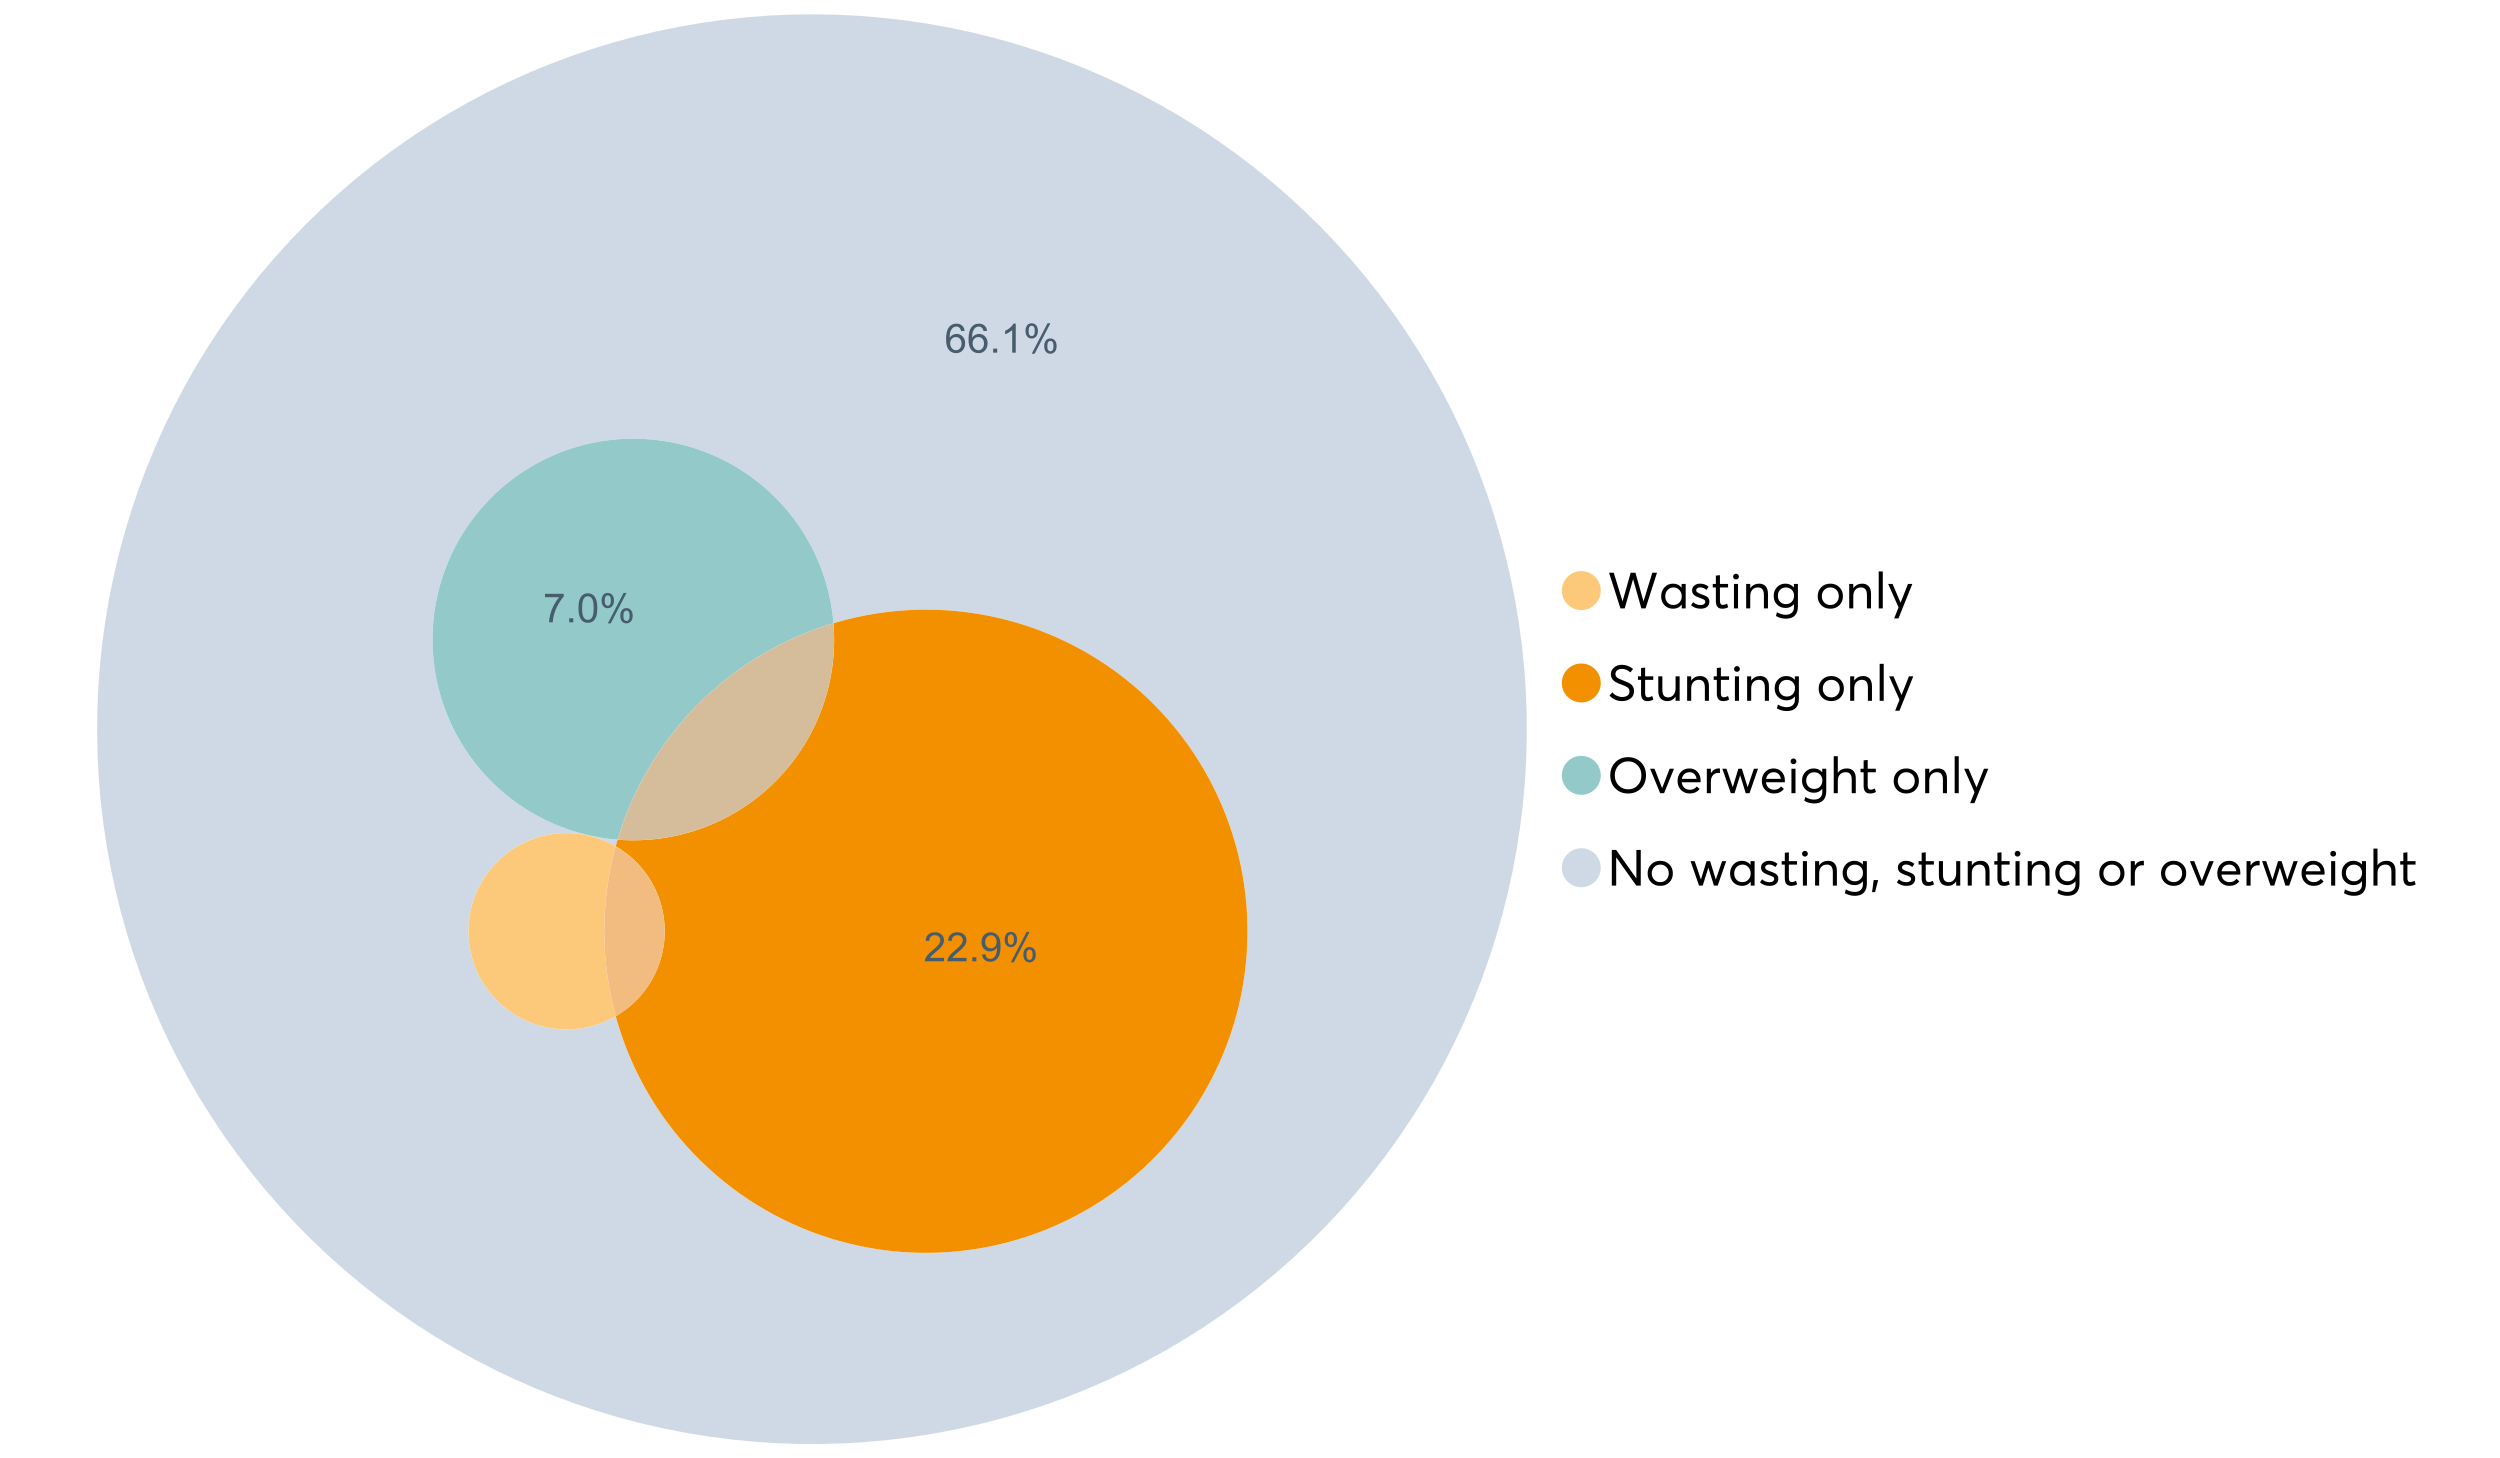 <?xml version="1.0" encoding="UTF-8"?>
<svg xmlns="http://www.w3.org/2000/svg" xmlns:xlink="http://www.w3.org/1999/xlink" width="1234.286pt" height="720pt" viewBox="0 0 1234.286 720" version="1.1">
<defs>
<g>
<symbol overflow="visible" id="glyph0-0">
<path style="stroke:none;" d="M 22.227 -17.613 L 24.531 -17.613 L 18.902 0 L 16.816 0 L 12.75 -14.438 L 12.727 -14.438 L 8.582 0 L 6.5 0 L 0.867 -17.613 L 3.176 -17.613 L 7.516 -3.547 L 7.566 -3.547 L 11.535 -17.613 L 13.891 -17.613 L 17.859 -3.496 L 17.887 -3.496 Z M 22.227 -17.613 "/>
</symbol>
<symbol overflow="visible" id="glyph0-1">
<path style="stroke:none;" d="M 11.285 -12.082 L 13.297 -12.082 L 13.297 0 L 11.359 0 L 11.359 -1.91 L 11.336 -1.91 C 10.309 -0.539 8.902 0.145 7.121 0.148 C 5.41 0.145 3.996 -0.414 2.875 -1.539 C 1.75 -2.66 1.188 -4.133 1.191 -5.953 C 1.188 -7.738 1.746 -9.23 2.863 -10.43 C 3.977 -11.629 5.387 -12.227 7.094 -12.23 C 8.812 -12.227 10.203 -11.574 11.262 -10.27 L 11.285 -10.27 Z M 7.293 -1.688 C 8.414 -1.688 9.371 -2.086 10.168 -2.891 C 10.957 -3.688 11.355 -4.711 11.359 -5.953 C 11.355 -7.191 10.973 -8.234 10.207 -9.09 C 9.438 -9.938 8.473 -10.363 7.316 -10.367 C 6.156 -10.363 5.184 -9.957 4.402 -9.141 C 3.613 -8.32 3.223 -7.258 3.227 -5.953 C 3.223 -4.711 3.598 -3.688 4.352 -2.891 C 5.102 -2.086 6.082 -1.688 7.293 -1.688 Z M 7.293 -1.688 "/>
</symbol>
<symbol overflow="visible" id="glyph0-2">
<path style="stroke:none;" d="M 5.605 0.148 C 3.734 0.145 2.156 -0.43 0.867 -1.586 L 1.91 -3.102 C 2.949 -2.137 4.18 -1.656 5.605 -1.66 C 6.297 -1.656 6.852 -1.816 7.266 -2.133 C 7.68 -2.445 7.887 -2.824 7.887 -3.273 C 7.887 -3.734 7.684 -4.086 7.277 -4.328 C 6.871 -4.566 6.164 -4.859 5.16 -5.211 C 5.09 -5.223 5.039 -5.238 5.012 -5.258 C 3.832 -5.668 2.938 -6.141 2.32 -6.672 C 1.699 -7.199 1.387 -7.969 1.391 -8.98 C 1.387 -9.902 1.762 -10.676 2.516 -11.297 C 3.266 -11.918 4.223 -12.227 5.383 -12.23 C 6.918 -12.227 8.297 -11.73 9.523 -10.742 L 8.484 -9.152 C 7.523 -9.98 6.457 -10.395 5.285 -10.395 C 4.801 -10.395 4.367 -10.262 3.992 -9.996 C 3.609 -9.73 3.422 -9.391 3.422 -8.98 C 3.422 -8.547 3.605 -8.199 3.98 -7.938 C 4.348 -7.668 4.926 -7.387 5.707 -7.094 C 5.836 -7.043 6.078 -6.953 6.434 -6.82 C 6.789 -6.688 7.023 -6.594 7.141 -6.547 C 7.254 -6.492 7.453 -6.406 7.738 -6.285 C 8.016 -6.16 8.207 -6.07 8.309 -6.016 C 8.406 -5.957 8.559 -5.863 8.766 -5.73 C 8.973 -5.598 9.113 -5.48 9.188 -5.383 C 9.262 -5.281 9.359 -5.148 9.488 -4.984 C 9.609 -4.816 9.699 -4.656 9.75 -4.5 C 9.797 -4.344 9.836 -4.16 9.871 -3.953 C 9.902 -3.746 9.918 -3.527 9.922 -3.301 C 9.918 -2.305 9.547 -1.484 8.805 -0.832 C 8.059 -0.18 6.992 0.145 5.605 0.148 Z M 5.605 0.148 "/>
</symbol>
<symbol overflow="visible" id="glyph0-3">
<path style="stroke:none;" d="M 5.332 0.148 C 3.23 0.145 2.18 -1.102 2.184 -3.598 L 2.184 -10.344 L 0.645 -10.344 L 0.645 -12.082 L 2.184 -12.082 L 2.184 -16.199 L 4.191 -16.422 L 4.191 -12.082 L 8.211 -12.082 L 8.211 -10.344 L 4.191 -10.344 L 4.191 -3.895 C 4.188 -3.148 4.301 -2.602 4.527 -2.258 C 4.75 -1.906 5.133 -1.734 5.68 -1.738 C 6.305 -1.734 6.984 -1.941 7.715 -2.355 L 8.262 -0.594 C 7.367 -0.098 6.391 0.145 5.332 0.148 Z M 5.332 0.148 "/>
</symbol>
<symbol overflow="visible" id="glyph0-4">
<path style="stroke:none;" d="M 3.102 -14.312 C 2.684 -14.309 2.34 -14.445 2.07 -14.723 C 1.793 -14.992 1.656 -15.328 1.66 -15.727 C 1.656 -16.121 1.793 -16.453 2.07 -16.73 C 2.34 -17 2.684 -17.137 3.102 -17.141 C 3.492 -17.137 3.832 -16.996 4.117 -16.719 C 4.395 -16.434 4.535 -16.105 4.539 -15.727 C 4.535 -15.328 4.395 -14.992 4.117 -14.723 C 3.832 -14.445 3.492 -14.309 3.102 -14.312 Z M 2.082 0 L 2.082 -12.082 L 4.094 -12.082 L 4.094 0 Z M 2.082 0 "/>
</symbol>
<symbol overflow="visible" id="glyph0-5">
<path style="stroke:none;" d="M 8.336 -12.23 C 9.672 -12.227 10.73 -11.801 11.508 -10.953 C 12.285 -10.098 12.672 -8.836 12.676 -7.168 L 12.676 0 L 10.668 0 L 10.668 -6.598 C 10.664 -9.109 9.68 -10.363 7.715 -10.367 C 6.555 -10.363 5.633 -9.98 4.945 -9.215 C 4.258 -8.445 3.914 -7.383 3.918 -6.027 L 3.918 0 L 1.91 0 L 1.91 -12.082 L 3.918 -12.082 L 3.918 -9.973 L 3.945 -9.973 C 5 -11.477 6.465 -12.227 8.336 -12.23 Z M 8.336 -12.23 "/>
</symbol>
<symbol overflow="visible" id="glyph0-6">
<path style="stroke:none;" d="M 11.09 -12.082 L 13.074 -12.082 L 13.074 -0.918 C 13.07 0.934 12.586 2.391 11.621 3.457 C 10.652 4.523 9.16 5.055 7.145 5.059 C 5.32 5.055 3.684 4.617 2.234 3.746 L 2.703 1.887 C 4.203 2.727 5.652 3.145 7.043 3.148 C 8.348 3.145 9.352 2.812 10.059 2.145 C 10.758 1.473 11.109 0.625 11.113 -0.398 L 11.113 -2.082 L 11.062 -2.082 C 10.055 -0.84 8.688 -0.223 6.969 -0.223 C 5.312 -0.223 3.926 -0.773 2.801 -1.883 C 1.676 -2.988 1.113 -4.43 1.117 -6.203 C 1.113 -7.918 1.664 -9.352 2.766 -10.504 C 3.863 -11.652 5.23 -12.227 6.871 -12.23 C 8.57 -12.227 9.961 -11.617 11.039 -10.395 L 11.09 -10.395 Z M 7.121 -2.109 C 8.324 -2.109 9.301 -2.5 10.047 -3.285 C 10.789 -4.07 11.16 -5.074 11.164 -6.301 C 11.16 -7.488 10.777 -8.461 10.008 -9.215 C 9.238 -9.965 8.273 -10.34 7.121 -10.344 C 5.973 -10.34 5.031 -9.957 4.289 -9.188 C 3.547 -8.418 3.176 -7.445 3.176 -6.277 C 3.176 -5.016 3.555 -4.008 4.316 -3.25 C 5.074 -2.488 6.008 -2.109 7.121 -2.109 Z M 7.121 -2.109 "/>
</symbol>
<symbol overflow="visible" id="glyph0-7">
<path style="stroke:none;" d=""/>
</symbol>
<symbol overflow="visible" id="glyph0-8">
<path style="stroke:none;" d="M 7.418 0.148 C 5.562 0.145 4.055 -0.438 2.898 -1.613 C 1.738 -2.785 1.16 -4.258 1.164 -6.027 C 1.16 -7.797 1.738 -9.273 2.898 -10.457 C 4.055 -11.637 5.562 -12.227 7.418 -12.23 C 9.203 -12.227 10.68 -11.648 11.855 -10.492 C 13.027 -9.332 13.617 -7.844 13.617 -6.027 C 13.617 -4.207 13.027 -2.723 11.855 -1.574 C 10.68 -0.426 9.203 0.145 7.418 0.148 Z M 7.418 -1.688 C 8.59 -1.688 9.578 -2.094 10.383 -2.914 C 11.184 -3.727 11.582 -4.766 11.586 -6.027 C 11.582 -7.297 11.188 -8.34 10.395 -9.152 C 9.598 -9.961 8.605 -10.363 7.418 -10.367 C 6.176 -10.363 5.16 -9.945 4.375 -9.113 C 3.59 -8.277 3.199 -7.25 3.199 -6.027 C 3.199 -4.801 3.59 -3.77 4.375 -2.938 C 5.16 -2.102 6.176 -1.688 7.418 -1.688 Z M 7.418 -1.688 "/>
</symbol>
<symbol overflow="visible" id="glyph0-9">
<path style="stroke:none;" d="M 2.082 0 L 2.082 -18.258 L 4.094 -18.258 L 4.094 0 Z M 2.082 0 "/>
</symbol>
<symbol overflow="visible" id="glyph0-10">
<path style="stroke:none;" d="M 10.344 -12.082 L 12.477 -12.082 L 5.656 4.91 L 3.523 4.91 L 5.68 -0.496 L 0.57 -12.082 L 2.73 -12.082 L 6.648 -2.879 L 6.699 -2.879 Z M 10.344 -12.082 "/>
</symbol>
<symbol overflow="visible" id="glyph0-11">
<path style="stroke:none;" d="M 7.344 0.148 C 4.875 0.145 2.793 -0.762 1.09 -2.578 L 2.48 -4.219 C 3.09 -3.453 3.836 -2.871 4.711 -2.48 C 5.586 -2.082 6.469 -1.887 7.367 -1.887 C 8.453 -1.887 9.328 -2.125 9.984 -2.605 C 10.637 -3.082 10.961 -3.742 10.965 -4.59 C 10.961 -5.051 10.883 -5.449 10.727 -5.781 C 10.566 -6.109 10.297 -6.402 9.922 -6.66 C 9.539 -6.914 9.172 -7.121 8.816 -7.277 C 8.461 -7.434 7.953 -7.637 7.293 -7.887 C 7.176 -7.934 7.086 -7.965 7.02 -7.988 C 6.371 -8.215 5.844 -8.418 5.441 -8.594 C 5.035 -8.766 4.574 -9.008 4.055 -9.324 C 3.531 -9.637 3.125 -9.957 2.84 -10.281 C 2.547 -10.602 2.293 -11.008 2.082 -11.496 C 1.863 -11.984 1.758 -12.523 1.762 -13.121 C 1.758 -14.426 2.277 -15.527 3.324 -16.422 C 4.363 -17.312 5.637 -17.766 7.145 -17.785 C 9.125 -17.781 10.988 -17.098 12.727 -15.727 L 11.41 -14.039 C 10.035 -15.195 8.613 -15.773 7.145 -15.777 C 6.281 -15.773 5.547 -15.547 4.938 -15.094 C 4.324 -14.637 4.02 -14.012 4.02 -13.223 C 4.02 -12.891 4.082 -12.59 4.215 -12.316 C 4.344 -12.043 4.492 -11.816 4.66 -11.645 C 4.824 -11.469 5.117 -11.277 5.531 -11.062 C 5.945 -10.848 6.27 -10.684 6.512 -10.578 C 6.746 -10.469 7.164 -10.301 7.766 -10.07 C 9.578 -9.371 10.777 -8.824 11.359 -8.434 C 12.598 -7.586 13.219 -6.379 13.223 -4.812 C 13.219 -3.254 12.645 -2.039 11.496 -1.164 C 10.348 -0.289 8.961 0.145 7.344 0.148 Z M 7.344 0.148 "/>
</symbol>
<symbol overflow="visible" id="glyph0-12">
<path style="stroke:none;" d="M 10.195 -12.082 L 12.203 -12.082 L 12.203 0 L 10.195 0 L 10.195 -2.008 L 10.172 -2.008 C 9.16 -0.57 7.836 0.145 6.203 0.148 C 4.762 0.145 3.645 -0.27 2.852 -1.102 C 2.055 -1.938 1.656 -3.199 1.66 -4.887 L 1.66 -12.082 L 3.672 -12.082 L 3.672 -5.457 C 3.668 -4.113 3.91 -3.152 4.402 -2.566 C 4.887 -1.98 5.629 -1.688 6.621 -1.688 C 7.613 -1.688 8.457 -2.094 9.152 -2.914 C 9.848 -3.727 10.195 -4.832 10.195 -6.227 Z M 10.195 -12.082 "/>
</symbol>
<symbol overflow="visible" id="glyph0-13">
<path style="stroke:none;" d="M 10.32 0.148 C 7.703 0.145 5.574 -0.699 3.93 -2.395 C 2.285 -4.086 1.465 -6.223 1.465 -8.805 C 1.465 -11.383 2.285 -13.523 3.93 -15.23 C 5.574 -16.93 7.703 -17.781 10.32 -17.785 C 12.828 -17.781 14.922 -16.953 16.594 -15.293 C 18.266 -13.629 19.102 -11.465 19.102 -8.805 C 19.102 -6.156 18.266 -4.004 16.594 -2.344 C 14.922 -0.684 12.828 0.145 10.32 0.148 Z M 10.32 -1.91 C 12.168 -1.91 13.719 -2.559 14.969 -3.855 C 16.215 -5.152 16.84 -6.801 16.844 -8.805 C 16.84 -10.82 16.215 -12.477 14.969 -13.777 C 13.719 -15.074 12.168 -15.727 10.32 -15.727 C 8.383 -15.727 6.797 -15.059 5.555 -13.73 C 4.312 -12.395 3.691 -10.754 3.695 -8.805 C 3.691 -6.852 4.312 -5.215 5.555 -3.895 C 6.797 -2.57 8.383 -1.91 10.32 -1.91 Z M 10.32 -1.91 "/>
</symbol>
<symbol overflow="visible" id="glyph0-14">
<path style="stroke:none;" d="M 10.195 -12.082 L 12.379 -12.082 L 7.465 0 L 5.531 0 L 0.594 -12.082 L 2.754 -12.082 L 6.473 -2.555 L 6.547 -2.555 Z M 10.195 -12.082 "/>
</symbol>
<symbol overflow="visible" id="glyph0-15">
<path style="stroke:none;" d="M 12.551 -6.227 C 12.551 -6.09 12.543 -5.918 12.527 -5.707 L 12.504 -5.406 L 3.199 -5.406 C 3.332 -4.281 3.766 -3.379 4.5 -2.703 C 5.234 -2.023 6.148 -1.688 7.242 -1.688 C 8.648 -1.688 9.781 -2.23 10.641 -3.324 L 12.055 -2.109 C 10.875 -0.605 9.246 0.145 7.168 0.148 C 5.426 0.145 3.992 -0.426 2.863 -1.574 C 1.727 -2.723 1.16 -4.207 1.164 -6.027 C 1.16 -7.828 1.711 -9.312 2.812 -10.48 C 3.914 -11.645 5.289 -12.227 6.945 -12.23 C 8.609 -12.227 9.961 -11.664 11 -10.543 C 12.031 -9.414 12.551 -7.977 12.551 -6.227 Z M 9.402 -9.477 C 8.789 -10.066 8.004 -10.363 7.043 -10.367 C 6.082 -10.363 5.258 -10.07 4.574 -9.488 C 3.887 -8.898 3.453 -8.094 3.273 -7.07 L 10.566 -7.07 C 10.398 -8.074 10.012 -8.875 9.402 -9.477 Z M 9.402 -9.477 "/>
</symbol>
<symbol overflow="visible" id="glyph0-16">
<path style="stroke:none;" d="M 7.887 -12.23 C 8.137 -12.227 8.301 -12.219 8.383 -12.203 L 8.383 -9.973 C 8.02 -10.004 7.754 -10.02 7.59 -10.02 C 6.461 -10.02 5.57 -9.629 4.91 -8.855 C 4.246 -8.074 3.914 -7.066 3.918 -5.828 L 3.918 0 L 1.91 0 L 1.91 -12.082 L 3.918 -12.082 L 3.918 -9.945 L 3.945 -9.945 C 4.883 -11.465 6.199 -12.227 7.887 -12.23 Z M 7.887 -12.23 "/>
</symbol>
<symbol overflow="visible" id="glyph0-17">
<path style="stroke:none;" d="M 16.297 -12.082 L 18.332 -12.082 L 14.141 0 L 12.254 0 L 9.523 -8.805 L 9.5 -8.805 L 6.746 0 L 4.91 0 L 0.719 -12.082 L 2.754 -12.082 L 5.828 -3.051 L 5.879 -3.051 L 8.633 -12.082 L 10.367 -12.082 L 13.172 -3.051 L 13.223 -3.051 Z M 16.297 -12.082 "/>
</symbol>
<symbol overflow="visible" id="glyph0-18">
<path style="stroke:none;" d="M 8.41 -12.23 C 9.777 -12.227 10.852 -11.812 11.633 -10.988 C 12.406 -10.16 12.797 -8.914 12.801 -7.242 L 12.801 0 L 10.789 0 L 10.789 -6.672 C 10.785 -9.133 9.805 -10.363 7.84 -10.367 C 6.629 -10.363 5.672 -9.984 4.973 -9.227 C 4.266 -8.465 3.914 -7.414 3.918 -6.078 L 3.918 0 L 1.91 0 L 1.91 -18.258 L 3.918 -18.258 L 3.918 -10.098 L 3.969 -10.098 C 4.973 -11.516 6.453 -12.227 8.41 -12.23 Z M 8.41 -12.23 "/>
</symbol>
<symbol overflow="visible" id="glyph0-19">
<path style="stroke:none;" d="M 14.363 -17.613 L 16.52 -17.613 L 16.52 0 L 14.312 0 L 4.441 -13.891 L 4.391 -13.891 L 4.391 0 L 2.234 0 L 2.234 -17.613 L 4.367 -17.613 L 14.312 -3.57 L 14.363 -3.57 Z M 14.363 -17.613 "/>
</symbol>
<symbol overflow="visible" id="glyph0-20">
<path style="stroke:none;" d="M 0.793 3.227 L 1.586 -2.73 L 3.797 -2.73 L 2.281 3.227 Z M 0.793 3.227 "/>
</symbol>
<symbol overflow="visible" id="glyph1-0">
<path style="stroke:none;" d="M 9.922 -10.781 L 8.18 -10.645 C 8.023 -11.328 7.801 -11.828 7.52 -12.145 C 7.043 -12.641 6.461 -12.891 5.766 -12.895 C 5.203 -12.891 4.711 -12.734 4.293 -12.426 C 3.742 -12.023 3.309 -11.438 2.988 -10.664 C 2.668 -9.891 2.5 -8.789 2.492 -7.363 C 2.91 -8.004 3.426 -8.48 4.039 -8.793 C 4.648 -9.102 5.289 -9.258 5.961 -9.262 C 7.125 -9.258 8.121 -8.828 8.941 -7.969 C 9.762 -7.109 10.172 -5.996 10.176 -4.637 C 10.172 -3.738 9.98 -2.906 9.598 -2.137 C 9.211 -1.367 8.68 -0.777 8.004 -0.371 C 7.328 0.039 6.562 0.238 5.707 0.242 C 4.246 0.238 3.055 -0.293 2.133 -1.367 C 1.211 -2.438 0.75 -4.211 0.75 -6.68 C 0.75 -9.438 1.258 -11.441 2.277 -12.699 C 3.164 -13.785 4.363 -14.332 5.871 -14.336 C 6.996 -14.332 7.914 -14.016 8.633 -13.391 C 9.348 -12.758 9.777 -11.891 9.922 -10.781 Z M 2.766 -4.625 C 2.766 -4.016 2.891 -3.438 3.148 -2.891 C 3.402 -2.336 3.762 -1.918 4.227 -1.633 C 4.684 -1.34 5.168 -1.195 5.676 -1.199 C 6.414 -1.195 7.051 -1.492 7.586 -2.094 C 8.117 -2.688 8.383 -3.5 8.387 -4.527 C 8.383 -5.512 8.121 -6.289 7.598 -6.859 C 7.07 -7.426 6.406 -7.711 5.609 -7.711 C 4.812 -7.711 4.141 -7.426 3.594 -6.859 C 3.039 -6.289 2.766 -5.543 2.766 -4.625 Z M 2.766 -4.625 "/>
</symbol>
<symbol overflow="visible" id="glyph1-1">
<path style="stroke:none;" d="M 1.812 0 L 1.812 -1.996 L 3.809 -1.996 L 3.809 0 Z M 1.812 0 "/>
</symbol>
<symbol overflow="visible" id="glyph1-2">
<path style="stroke:none;" d="M 7.43 0 L 5.676 0 L 5.676 -11.172 C 5.25 -10.766 4.695 -10.363 4.016 -9.961 C 3.328 -9.559 2.715 -9.258 2.172 -9.059 L 2.172 -10.75 C 3.148 -11.207 4.004 -11.766 4.742 -12.426 C 5.473 -13.078 5.992 -13.715 6.301 -14.336 L 7.43 -14.336 Z M 7.43 0 "/>
</symbol>
<symbol overflow="visible" id="glyph1-3">
<path style="stroke:none;" d="M 1.16 -10.848 C 1.16 -11.863 1.414 -12.73 1.93 -13.449 C 2.438 -14.16 3.184 -14.52 4.16 -14.52 C 5.055 -14.52 5.793 -14.199 6.383 -13.559 C 6.969 -12.918 7.266 -11.977 7.266 -10.742 C 7.266 -9.531 6.969 -8.602 6.375 -7.949 C 5.781 -7.297 5.047 -6.973 4.18 -6.973 C 3.312 -6.973 2.594 -7.293 2.02 -7.938 C 1.445 -8.578 1.16 -9.547 1.16 -10.848 Z M 4.207 -13.312 C 3.77 -13.312 3.406 -13.121 3.121 -12.746 C 2.828 -12.367 2.684 -11.676 2.688 -10.672 C 2.684 -9.754 2.828 -9.109 3.125 -8.738 C 3.414 -8.363 3.777 -8.18 4.207 -8.18 C 4.648 -8.18 5.012 -8.367 5.301 -8.742 C 5.586 -9.117 5.73 -9.805 5.734 -10.809 C 5.73 -11.727 5.586 -12.375 5.297 -12.75 C 5.004 -13.125 4.641 -13.312 4.207 -13.312 Z M 4.215 0.527 L 12.027 -14.52 L 13.449 -14.52 L 5.668 0.527 Z M 10.391 -3.352 C 10.387 -4.375 10.645 -5.242 11.16 -5.953 C 11.672 -6.664 12.418 -7.02 13.398 -7.02 C 14.293 -7.02 15.035 -6.699 15.625 -6.059 C 16.211 -5.418 16.504 -4.477 16.508 -3.242 C 16.504 -2.031 16.207 -1.102 15.613 -0.449 C 15.016 0.203 14.281 0.527 13.41 0.527 C 12.543 0.527 11.824 0.207 11.25 -0.441 C 10.676 -1.082 10.387 -2.055 10.391 -3.352 Z M 13.449 -5.812 C 13.004 -5.812 12.641 -5.621 12.352 -5.246 C 12.062 -4.867 11.918 -4.18 11.918 -3.176 C 11.918 -2.266 12.062 -1.621 12.355 -1.246 C 12.648 -0.867 13.008 -0.68 13.438 -0.684 C 13.883 -0.68 14.254 -0.867 14.543 -1.246 C 14.832 -1.621 14.977 -2.309 14.977 -3.312 C 14.977 -4.23 14.828 -4.879 14.539 -5.254 C 14.242 -5.625 13.879 -5.812 13.449 -5.812 Z M 13.449 -5.812 "/>
</symbol>
<symbol overflow="visible" id="glyph1-4">
<path style="stroke:none;" d="M 10.039 -1.684 L 10.039 0 L 0.605 0 C 0.59 -0.422 0.66 -0.828 0.809 -1.219 C 1.047 -1.859 1.43 -2.488 1.961 -3.113 C 2.488 -3.734 3.254 -4.457 4.254 -5.277 C 5.805 -6.547 6.852 -7.555 7.398 -8.301 C 7.941 -9.043 8.215 -9.746 8.219 -10.41 C 8.215 -11.102 7.965 -11.688 7.473 -12.168 C 6.973 -12.641 6.328 -12.879 5.531 -12.883 C 4.688 -12.879 4.012 -12.625 3.504 -12.121 C 2.996 -11.613 2.738 -10.914 2.738 -10.02 L 0.934 -10.207 C 1.055 -11.551 1.52 -12.574 2.328 -13.277 C 3.129 -13.98 4.211 -14.332 5.57 -14.336 C 6.938 -14.332 8.02 -13.953 8.82 -13.195 C 9.617 -12.434 10.02 -11.492 10.02 -10.371 C 10.02 -9.801 9.902 -9.238 9.668 -8.688 C 9.434 -8.133 9.047 -7.551 8.508 -6.941 C 7.965 -6.328 7.062 -5.492 5.805 -4.43 C 4.75 -3.547 4.074 -2.945 3.777 -2.633 C 3.477 -2.312 3.23 -1.996 3.039 -1.684 Z M 10.039 -1.684 "/>
</symbol>
<symbol overflow="visible" id="glyph1-5">
<path style="stroke:none;" d="M 1.09 -3.301 L 2.777 -3.457 C 2.918 -2.664 3.188 -2.09 3.594 -1.734 C 3.992 -1.375 4.508 -1.195 5.141 -1.199 C 5.676 -1.195 6.148 -1.316 6.559 -1.566 C 6.961 -1.809 7.293 -2.141 7.555 -2.555 C 7.812 -2.969 8.031 -3.523 8.207 -4.227 C 8.383 -4.922 8.473 -5.637 8.473 -6.367 C 8.473 -6.441 8.469 -6.559 8.461 -6.719 C 8.109 -6.16 7.629 -5.707 7.027 -5.359 C 6.418 -5.012 5.762 -4.84 5.055 -4.84 C 3.871 -4.84 2.871 -5.266 2.055 -6.125 C 1.234 -6.977 0.824 -8.109 0.828 -9.516 C 0.824 -10.961 1.254 -12.125 2.109 -13.012 C 2.961 -13.891 4.027 -14.332 5.316 -14.336 C 6.242 -14.332 7.094 -14.082 7.863 -13.586 C 8.633 -13.082 9.215 -12.367 9.617 -11.445 C 10.012 -10.516 10.211 -9.18 10.215 -7.43 C 10.211 -5.605 10.016 -4.152 9.621 -3.07 C 9.223 -1.988 8.633 -1.164 7.852 -0.602 C 7.07 -0.039 6.152 0.238 5.102 0.242 C 3.984 0.238 3.074 -0.066 2.367 -0.688 C 1.656 -1.305 1.23 -2.176 1.09 -3.301 Z M 8.27 -9.602 C 8.266 -10.605 8 -11.402 7.465 -11.996 C 6.926 -12.582 6.281 -12.879 5.531 -12.883 C 4.75 -12.879 4.07 -12.562 3.496 -11.93 C 2.914 -11.293 2.625 -10.469 2.629 -9.457 C 2.625 -8.547 2.898 -7.805 3.449 -7.238 C 3.996 -6.668 4.676 -6.387 5.484 -6.387 C 6.293 -6.387 6.957 -6.668 7.484 -7.238 C 8.004 -7.805 8.266 -8.594 8.27 -9.602 Z M 8.27 -9.602 "/>
</symbol>
<symbol overflow="visible" id="glyph1-6">
<path style="stroke:none;" d="M 0.945 -12.406 L 0.945 -14.09 L 10.188 -14.09 L 10.188 -12.727 C 9.277 -11.758 8.375 -10.473 7.484 -8.871 C 6.586 -7.266 5.898 -5.617 5.414 -3.926 C 5.062 -2.73 4.836 -1.422 4.742 0 L 2.941 0 C 2.957 -1.121 3.176 -2.477 3.602 -4.07 C 4.02 -5.66 4.625 -7.195 5.418 -8.672 C 6.203 -10.148 7.043 -11.391 7.938 -12.406 Z M 0.945 -12.406 "/>
</symbol>
<symbol overflow="visible" id="glyph1-7">
<path style="stroke:none;" d="M 0.828 -7.039 C 0.824 -8.727 1 -10.086 1.348 -11.117 C 1.695 -12.141 2.211 -12.934 2.898 -13.496 C 3.582 -14.051 4.445 -14.332 5.484 -14.336 C 6.25 -14.332 6.922 -14.176 7.5 -13.871 C 8.078 -13.559 8.555 -13.117 8.93 -12.539 C 9.305 -11.957 9.598 -11.246 9.816 -10.414 C 10.027 -9.578 10.137 -8.453 10.137 -7.039 C 10.137 -5.359 9.965 -4.008 9.621 -2.984 C 9.277 -1.953 8.762 -1.16 8.078 -0.598 C 7.391 -0.039 6.527 0.238 5.484 0.242 C 4.105 0.238 3.023 -0.25 2.238 -1.238 C 1.297 -2.422 0.824 -4.355 0.828 -7.039 Z M 2.629 -7.039 C 2.625 -4.691 2.898 -3.133 3.449 -2.359 C 3.996 -1.582 4.676 -1.195 5.484 -1.199 C 6.289 -1.195 6.965 -1.586 7.512 -2.367 C 8.059 -3.145 8.332 -4.699 8.336 -7.039 C 8.332 -9.387 8.059 -10.949 7.512 -11.723 C 6.965 -12.492 6.281 -12.879 5.465 -12.883 C 4.656 -12.879 4.012 -12.539 3.535 -11.863 C 2.926 -10.988 2.625 -9.379 2.629 -7.039 Z M 2.629 -7.039 "/>
</symbol>
</g>
</defs>
<g id="surface45197">
<path style=" stroke:none;fill-rule:nonzero;fill:rgb(98.824%,78.824%,47.843%);fill-opacity:1;" d="M 790.324 291.582 C 790.324 296.891 786.02 301.195 780.711 301.195 C 775.398 301.195 771.094 296.891 771.094 291.582 C 771.094 286.273 775.398 281.969 780.711 281.969 C 786.02 281.969 790.324 286.273 790.324 291.582 "/>
<g style="fill:rgb(0%,0%,0%);fill-opacity:1;">
  <use xlink:href="#glyph0-0" x="793.543" y="300.387"/>
  <use xlink:href="#glyph0-1" x="818.944" y="300.387"/>
  <use xlink:href="#glyph0-2" x="834.026" y="300.387"/>
  <use xlink:href="#glyph0-3" x="844.965" y="300.387"/>
  <use xlink:href="#glyph0-4" x="853.994" y="300.387"/>
  <use xlink:href="#glyph0-5" x="860.195" y="300.387"/>
  <use xlink:href="#glyph0-6" x="874.583" y="300.387"/>
  <use xlink:href="#glyph0-7" x="889.441" y="300.387"/>
  <use xlink:href="#glyph0-8" x="896.263" y="300.387"/>
  <use xlink:href="#glyph0-5" x="911.072" y="300.387"/>
  <use xlink:href="#glyph0-9" x="925.459" y="300.387"/>
  <use xlink:href="#glyph0-10" x="931.66" y="300.387"/>
</g>
<path style=" stroke:none;fill-rule:nonzero;fill:rgb(95.294%,56.471%,0%);fill-opacity:1;" d="M 790.324 337.195 C 790.324 342.504 786.02 346.809 780.711 346.809 C 775.398 346.809 771.094 342.504 771.094 337.195 C 771.094 331.883 775.398 327.578 780.711 327.578 C 786.02 327.578 790.324 331.883 790.324 337.195 "/>
<g style="fill:rgb(0%,0%,0%);fill-opacity:1;">
  <use xlink:href="#glyph0-11" x="793.543" y="346"/>
  <use xlink:href="#glyph0-3" x="808.029" y="346"/>
  <use xlink:href="#glyph0-12" x="817.059" y="346"/>
  <use xlink:href="#glyph0-5" x="831.049" y="346"/>
  <use xlink:href="#glyph0-3" x="845.436" y="346"/>
  <use xlink:href="#glyph0-4" x="854.465" y="346"/>
  <use xlink:href="#glyph0-5" x="860.667" y="346"/>
  <use xlink:href="#glyph0-6" x="875.054" y="346"/>
  <use xlink:href="#glyph0-7" x="889.913" y="346"/>
  <use xlink:href="#glyph0-8" x="896.734" y="346"/>
  <use xlink:href="#glyph0-5" x="911.543" y="346"/>
  <use xlink:href="#glyph0-9" x="925.93" y="346"/>
  <use xlink:href="#glyph0-10" x="932.132" y="346"/>
</g>
<path style=" stroke:none;fill-rule:nonzero;fill:rgb(57.647%,79.216%,78.824%);fill-opacity:1;" d="M 790.324 382.805 C 790.324 388.117 786.02 392.422 780.711 392.422 C 775.398 392.422 771.094 388.117 771.094 382.805 C 771.094 377.496 775.398 373.191 780.711 373.191 C 786.02 373.191 790.324 377.496 790.324 382.805 "/>
<g style="fill:rgb(0%,0%,0%);fill-opacity:1;">
  <use xlink:href="#glyph0-13" x="793.543" y="391.613"/>
  <use xlink:href="#glyph0-14" x="814.107" y="391.613"/>
  <use xlink:href="#glyph0-15" x="827.08" y="391.613"/>
  <use xlink:href="#glyph0-16" x="840.773" y="391.613"/>
  <use xlink:href="#glyph0-17" x="849.628" y="391.613"/>
  <use xlink:href="#glyph0-15" x="868.679" y="391.613"/>
  <use xlink:href="#glyph0-4" x="882.372" y="391.613"/>
  <use xlink:href="#glyph0-6" x="888.573" y="391.613"/>
  <use xlink:href="#glyph0-18" x="903.432" y="391.613"/>
  <use xlink:href="#glyph0-3" x="917.918" y="391.613"/>
  <use xlink:href="#glyph0-7" x="926.947" y="391.613"/>
  <use xlink:href="#glyph0-8" x="933.769" y="391.613"/>
  <use xlink:href="#glyph0-5" x="948.578" y="391.613"/>
  <use xlink:href="#glyph0-9" x="962.965" y="391.613"/>
  <use xlink:href="#glyph0-10" x="969.166" y="391.613"/>
</g>
<path style=" stroke:none;fill-rule:nonzero;fill:rgb(81.176%,85.098%,89.804%);fill-opacity:1;" d="M 790.324 428.418 C 790.324 433.727 786.02 438.031 780.711 438.031 C 775.398 438.031 771.094 433.727 771.094 428.418 C 771.094 423.109 775.398 418.805 780.711 418.805 C 786.02 418.805 790.324 423.109 790.324 428.418 "/>
<g style="fill:rgb(0%,0%,0%);fill-opacity:1;">
  <use xlink:href="#glyph0-19" x="793.543" y="437.223"/>
  <use xlink:href="#glyph0-8" x="812.296" y="437.223"/>
  <use xlink:href="#glyph0-7" x="827.105" y="437.223"/>
  <use xlink:href="#glyph0-17" x="833.926" y="437.223"/>
  <use xlink:href="#glyph0-1" x="852.977" y="437.223"/>
  <use xlink:href="#glyph0-2" x="868.059" y="437.223"/>
  <use xlink:href="#glyph0-3" x="878.998" y="437.223"/>
  <use xlink:href="#glyph0-4" x="888.027" y="437.223"/>
  <use xlink:href="#glyph0-5" x="894.229" y="437.223"/>
  <use xlink:href="#glyph0-6" x="908.616" y="437.223"/>
  <use xlink:href="#glyph0-20" x="923.474" y="437.223"/>
  <use xlink:href="#glyph0-7" x="928.808" y="437.223"/>
  <use xlink:href="#glyph0-2" x="935.629" y="437.223"/>
  <use xlink:href="#glyph0-3" x="946.568" y="437.223"/>
  <use xlink:href="#glyph0-12" x="955.598" y="437.223"/>
  <use xlink:href="#glyph0-5" x="969.588" y="437.223"/>
  <use xlink:href="#glyph0-3" x="983.975" y="437.223"/>
  <use xlink:href="#glyph0-4" x="993.004" y="437.223"/>
  <use xlink:href="#glyph0-5" x="999.206" y="437.223"/>
  <use xlink:href="#glyph0-6" x="1013.593" y="437.223"/>
  <use xlink:href="#glyph0-7" x="1028.452" y="437.223"/>
  <use xlink:href="#glyph0-8" x="1035.273" y="437.223"/>
  <use xlink:href="#glyph0-16" x="1050.082" y="437.223"/>
  <use xlink:href="#glyph0-7" x="1058.938" y="437.223"/>
  <use xlink:href="#glyph0-8" x="1065.759" y="437.223"/>
  <use xlink:href="#glyph0-14" x="1080.568" y="437.223"/>
  <use xlink:href="#glyph0-15" x="1093.541" y="437.223"/>
  <use xlink:href="#glyph0-16" x="1107.234" y="437.223"/>
  <use xlink:href="#glyph0-17" x="1116.09" y="437.223"/>
  <use xlink:href="#glyph0-15" x="1135.14" y="437.223"/>
  <use xlink:href="#glyph0-4" x="1148.833" y="437.223"/>
  <use xlink:href="#glyph0-6" x="1155.034" y="437.223"/>
  <use xlink:href="#glyph0-18" x="1169.893" y="437.223"/>
  <use xlink:href="#glyph0-3" x="1184.379" y="437.223"/>
</g>
<path style=" stroke:none;fill-rule:nonzero;fill:rgb(81.176%,85.098%,89.804%);fill-opacity:1;" d="M 416.484 712.598 L 427.605 711.926 L 438.703 710.91 L 449.762 709.539 L 460.773 707.82 L 471.723 705.758 L 482.602 703.348 L 493.402 700.598 L 504.105 697.508 L 514.711 694.078 L 525.199 690.32 L 535.566 686.23 L 545.797 681.816 L 555.883 677.082 L 565.816 672.027 L 575.586 666.668 L 585.18 661 L 594.59 655.031 L 603.805 648.77 L 612.82 642.219 L 621.625 635.387 L 630.207 628.281 L 638.562 620.906 L 646.68 613.273 L 654.555 605.387 L 662.176 597.258 L 669.535 588.891 L 676.625 580.297 L 683.441 571.48 L 689.977 562.453 L 696.227 553.227 L 702.176 543.809 L 707.832 534.203 L 713.176 524.426 L 718.211 514.488 L 722.93 504.391 L 727.328 494.152 L 731.398 483.781 L 735.145 473.285 L 738.555 462.676 L 741.625 451.965 L 744.359 441.16 L 746.75 430.277 L 748.797 419.324 L 750.496 408.312 L 751.848 397.25 L 752.848 386.152 L 753.496 375.027 L 753.797 363.891 L 753.742 352.746 L 753.34 341.609 L 752.582 330.492 L 751.477 319.406 L 750.02 308.355 L 748.215 297.359 L 746.062 286.426 L 743.57 275.566 L 740.734 264.789 L 737.559 254.109 L 734.047 243.531 L 730.203 233.074 L 726.035 222.738 L 721.539 212.543 L 716.723 202.496 L 711.594 192.602 L 706.156 182.875 L 700.41 173.328 L 694.367 163.965 L 688.035 154.797 L 681.414 145.836 L 674.512 137.086 L 667.34 128.559 L 659.898 120.262 L 652.203 112.203 L 644.254 104.395 L 636.062 96.84 L 627.641 89.543 L 618.988 82.52 L 610.121 75.773 L 601.043 69.309 L 591.766 63.137 L 582.301 57.258 L 572.652 51.68 L 562.832 46.41 L 552.855 41.457 L 542.723 36.816 L 532.449 32.5 L 522.043 28.508 L 511.52 24.852 L 500.883 21.523 L 490.148 18.535 L 479.324 15.887 L 468.422 13.582 L 457.453 11.621 L 446.426 10.012 L 435.355 8.746 L 424.25 7.832 L 413.121 7.27 L 401.98 7.062 L 390.836 7.203 L 379.707 7.695 L 368.594 8.539 L 357.516 9.734 L 346.48 11.277 L 335.496 13.168 L 324.582 15.402 L 313.742 17.984 L 302.988 20.906 L 292.332 24.164 L 281.785 27.758 L 271.355 31.684 L 261.055 35.938 L 250.895 40.512 L 240.883 45.406 L 231.031 50.613 L 221.348 56.129 L 211.848 61.949 L 202.531 68.062 L 193.414 74.473 L 184.504 81.164 L 175.809 88.133 L 167.34 95.371 L 159.102 102.879 L 151.105 110.637 L 143.355 118.648 L 135.867 126.898 L 128.641 135.379 L 121.684 144.086 L 115.008 153.008 L 108.617 162.133 L 102.516 171.461 L 96.711 180.973 L 91.211 190.664 L 86.02 200.523 L 81.145 210.543 L 76.582 220.711 L 72.348 231.016 L 68.441 241.453 L 64.863 252.008 L 61.621 262.668 L 58.719 273.426 L 56.156 284.27 L 53.938 295.191 L 52.062 306.176 L 50.539 317.215 L 49.363 328.293 L 48.535 339.406 L 48.062 350.539 L 47.941 361.684 L 48.168 372.824 L 48.75 383.953 L 49.68 395.055 L 50.961 406.125 L 52.594 417.148 L 54.57 428.113 L 56.895 439.012 L 59.559 449.832 L 62.566 460.562 L 65.91 471.191 L 69.586 481.711 L 73.594 492.109 L 77.926 502.375 L 82.582 512.5 L 87.555 522.473 L 92.84 532.281 L 98.434 541.922 L 104.328 551.379 L 110.516 560.645 L 116.996 569.711 L 123.758 578.566 L 130.793 587.207 L 138.102 595.621 L 145.672 603.797 L 153.492 611.734 L 161.562 619.418 L 169.871 626.844 L 178.41 634 L 187.172 640.887 L 196.145 647.492 L 205.324 653.812 L 214.695 659.84 L 224.254 665.57 L 233.988 670.992 L 243.891 676.105 L 253.949 680.902 L 264.152 685.383 L 274.492 689.535 L 284.957 693.363 L 295.539 696.855 L 306.227 700.012 L 317.008 702.832 L 327.871 705.309 L 338.809 707.441 L 349.809 709.227 L 360.855 710.664 L 371.945 711.754 L 383.066 712.492 L 394.203 712.879 L 405.344 712.914 Z M 454.125 618.523 L 449.117 618.352 L 444.113 618.02 L 439.125 617.527 L 434.152 616.883 L 429.207 616.078 L 424.285 615.117 L 419.398 614.004 L 414.547 612.734 L 409.738 611.316 L 404.98 609.742 L 400.27 608.023 L 395.617 606.152 L 391.027 604.141 L 386.504 601.98 L 382.051 599.68 L 377.672 597.242 L 373.371 594.664 L 369.152 591.953 L 365.023 589.109 L 360.988 586.137 L 357.047 583.039 L 353.203 579.816 L 349.469 576.477 L 345.836 573.02 L 342.316 569.449 L 338.91 565.773 L 335.625 561.988 L 332.457 558.102 L 329.418 554.117 L 326.5 550.035 L 323.719 545.867 L 321.066 541.613 L 318.551 537.277 L 316.172 532.863 L 313.934 528.379 L 311.84 523.824 L 309.891 519.203 L 308.09 514.527 L 306.434 509.793 L 304.93 505.012 L 304 501.695 L 303.711 501.867 L 302.367 502.602 L 301.004 503.297 L 299.621 503.945 L 298.215 504.551 L 296.793 505.113 L 295.352 505.629 L 293.898 506.102 L 292.43 506.523 L 290.945 506.902 L 289.453 507.23 L 287.949 507.516 L 286.438 507.75 L 284.922 507.938 L 283.398 508.078 L 281.871 508.172 L 280.34 508.215 L 278.812 508.211 L 277.281 508.156 L 275.758 508.055 L 274.234 507.906 L 272.719 507.707 L 271.207 507.465 L 269.707 507.172 L 268.215 506.832 L 266.734 506.445 L 265.27 506.012 L 263.816 505.531 L 262.379 505.004 L 260.961 504.434 L 259.559 503.82 L 258.18 503.16 L 256.82 502.461 L 255.484 501.715 L 254.172 500.93 L 252.883 500.102 L 251.625 499.234 L 250.395 498.328 L 249.191 497.383 L 248.02 496.398 L 246.879 495.379 L 245.77 494.324 L 244.695 493.238 L 243.656 492.113 L 242.652 490.961 L 241.688 489.773 L 240.762 488.559 L 239.871 487.312 L 239.02 486.043 L 238.211 484.742 L 237.445 483.418 L 236.719 482.074 L 236.035 480.703 L 235.398 479.316 L 234.801 477.906 L 234.254 476.477 L 233.746 475.035 L 233.289 473.574 L 232.875 472.102 L 232.512 470.617 L 232.191 469.121 L 231.918 467.617 L 231.695 466.102 L 231.52 464.582 L 231.391 463.059 L 231.312 461.531 L 231.281 460.004 L 231.297 458.473 L 231.363 456.945 L 231.477 455.418 L 231.637 453.898 L 231.848 452.383 L 232.105 450.875 L 232.41 449.375 L 232.762 447.887 L 233.16 446.41 L 233.605 444.949 L 234.094 443.5 L 234.633 442.066 L 235.215 440.652 L 235.84 439.254 L 236.508 437.879 L 237.223 436.527 L 237.977 435.195 L 238.773 433.891 L 239.609 432.609 L 240.488 431.359 L 241.402 430.133 L 242.359 428.938 L 243.352 427.773 L 244.379 426.641 L 245.441 425.543 L 246.539 424.477 L 247.672 423.445 L 248.832 422.453 L 250.027 421.496 L 251.25 420.578 L 252.5 419.699 L 253.781 418.859 L 255.086 418.059 L 256.414 417.301 L 257.766 416.586 L 259.141 415.918 L 260.535 415.289 L 261.949 414.703 L 263.379 414.164 L 264.828 413.672 L 266.289 413.227 L 267.766 412.824 L 269.254 412.469 L 270.754 412.164 L 272.262 411.902 L 273.777 411.691 L 275.297 411.527 L 276.82 411.41 L 278.348 411.344 L 279.879 411.324 L 281.41 411.352 L 282.938 411.43 L 284.461 411.555 L 285.98 411.73 L 287.492 411.949 L 289 412.219 L 290.496 412.535 L 291.98 412.898 L 293.457 413.309 L 294.914 413.766 L 296.359 414.27 L 297.789 414.816 L 299.199 415.41 L 300.59 416.047 L 301.961 416.727 L 303.309 417.449 L 304 417.852 L 304.504 415.984 L 304.938 414.555 L 304.555 414.531 L 301.438 414.223 L 298.336 413.82 L 295.246 413.32 L 292.172 412.719 L 289.121 412.023 L 286.094 411.23 L 283.09 410.344 L 280.117 409.363 L 277.18 408.289 L 274.273 407.121 L 271.406 405.863 L 268.582 404.516 L 265.801 403.078 L 263.066 401.555 L 260.383 399.949 L 257.75 398.254 L 255.172 396.48 L 252.648 394.625 L 250.188 392.688 L 247.789 390.68 L 245.457 388.594 L 243.188 386.434 L 240.992 384.203 L 238.867 381.906 L 236.812 379.543 L 234.836 377.117 L 232.938 374.629 L 231.117 372.082 L 229.379 369.48 L 227.723 366.824 L 226.152 364.117 L 224.668 361.359 L 223.27 358.559 L 221.961 355.715 L 220.746 352.832 L 219.617 349.91 L 218.586 346.957 L 217.648 343.969 L 216.801 340.957 L 216.055 337.918 L 215.402 334.855 L 214.844 331.773 L 214.387 328.68 L 214.027 325.57 L 213.766 322.449 L 213.602 319.324 L 213.539 316.195 L 213.574 313.062 L 213.707 309.938 L 213.938 306.816 L 214.27 303.703 L 214.695 300.602 L 215.223 297.516 L 215.848 294.449 L 216.566 291.402 L 217.383 288.379 L 218.293 285.387 L 219.297 282.422 L 220.395 279.488 L 221.586 276.594 L 222.867 273.738 L 224.234 270.922 L 225.695 268.152 L 227.238 265.43 L 228.867 262.758 L 230.582 260.141 L 232.379 257.574 L 234.254 255.07 L 236.207 252.625 L 238.238 250.242 L 240.34 247.926 L 242.52 245.676 L 244.766 243.492 L 247.078 241.387 L 249.457 239.352 L 251.898 237.395 L 254.402 235.516 L 256.965 233.715 L 259.582 231.996 L 262.25 230.363 L 264.969 228.812 L 267.738 227.352 L 270.551 225.977 L 273.402 224.691 L 276.297 223.496 L 279.227 222.395 L 282.188 221.383 L 285.184 220.469 L 288.203 219.648 L 291.25 218.922 L 294.316 218.293 L 297.398 217.762 L 300.5 217.328 L 303.613 216.992 L 306.734 216.758 L 309.859 216.617 L 312.988 216.578 L 316.121 216.637 L 319.246 216.797 L 322.367 217.051 L 325.477 217.406 L 328.574 217.859 L 331.652 218.41 L 334.715 219.059 L 337.758 219.801 L 340.773 220.641 L 343.762 221.574 L 346.715 222.605 L 349.641 223.727 L 352.523 224.938 L 355.371 226.242 L 358.176 227.633 L 360.934 229.113 L 363.645 230.68 L 366.301 232.332 L 368.906 234.066 L 371.457 235.879 L 373.949 237.777 L 376.379 239.75 L 378.746 241.797 L 381.047 243.922 L 383.277 246.113 L 385.441 248.379 L 387.531 250.707 L 389.547 253.102 L 391.484 255.562 L 393.344 258.078 L 395.125 260.652 L 396.82 263.285 L 398.434 265.965 L 399.961 268.699 L 401.402 271.477 L 402.754 274.301 L 404.02 277.164 L 405.191 280.066 L 406.27 283.004 L 407.254 285.977 L 408.148 288.977 L 408.945 292.004 L 409.645 295.055 L 410.25 298.125 L 410.754 301.215 L 411.164 304.316 L 411.477 307.434 L 411.496 307.707 L 413.09 307.219 L 417.93 305.906 L 422.805 304.746 L 427.715 303.738 L 432.656 302.887 L 437.621 302.191 L 442.605 301.656 L 447.605 301.277 L 452.613 301.055 L 457.625 300.992 L 462.637 301.086 L 467.645 301.34 L 472.641 301.75 L 477.621 302.316 L 482.582 303.043 L 487.516 303.926 L 492.422 304.961 L 497.289 306.152 L 502.121 307.496 L 506.906 308.992 L 511.641 310.641 L 516.32 312.438 L 520.941 314.379 L 525.5 316.465 L 529.992 318.695 L 534.406 321.066 L 538.746 323.574 L 543.008 326.219 L 547.18 328.996 L 551.262 331.902 L 555.254 334.938 L 559.145 338.098 L 562.934 341.379 L 566.621 344.777 L 570.195 348.293 L 573.66 351.918 L 577.004 355.648 L 580.23 359.488 L 583.336 363.422 L 586.316 367.453 L 589.164 371.578 L 591.883 375.793 L 594.469 380.086 L 596.914 384.461 L 599.223 388.914 L 601.387 393.434 L 603.41 398.02 L 605.289 402.668 L 607.016 407.375 L 608.594 412.133 L 610.023 416.938 L 611.301 421.785 L 612.422 426.672 L 613.391 431.59 L 614.199 436.539 L 614.855 441.508 L 615.355 446.496 L 615.695 451.496 L 615.875 456.508 L 615.902 461.52 L 615.766 466.531 L 615.473 471.535 L 615.023 476.531 L 614.414 481.504 L 613.652 486.461 L 612.73 491.387 L 611.656 496.285 L 610.426 501.145 L 609.043 505.965 L 607.508 510.734 L 605.824 515.457 L 603.992 520.125 L 602.016 524.73 L 599.891 529.273 L 597.625 533.742 L 595.223 538.141 L 592.68 542.461 L 590 546.699 L 587.191 550.852 L 584.25 554.91 L 581.184 558.879 L 577.992 562.746 L 574.68 566.508 L 571.254 570.168 L 567.711 573.715 L 564.059 577.148 L 560.301 580.465 L 556.438 583.664 L 552.477 586.734 L 548.422 589.684 L 544.277 592.5 L 540.043 595.184 L 535.727 597.734 L 531.332 600.148 L 526.863 602.418 L 522.324 604.551 L 517.723 606.535 L 513.059 608.375 L 508.34 610.066 L 503.57 611.609 L 498.754 613 L 493.895 614.238 L 489 615.32 L 484.074 616.25 L 479.121 617.023 L 474.148 617.637 L 469.156 618.098 L 464.152 618.398 L 459.141 618.539 Z M 454.125 618.523 "/>
<path style=" stroke:none;fill-rule:nonzero;fill:rgb(98.824%,78.824%,47.843%);fill-opacity:1;" d="M 281.871 508.172 L 283.398 508.078 L 284.922 507.938 L 286.438 507.75 L 287.949 507.516 L 289.453 507.23 L 290.945 506.902 L 292.43 506.523 L 293.898 506.102 L 295.352 505.629 L 296.793 505.113 L 298.215 504.551 L 299.621 503.945 L 301.004 503.297 L 302.367 502.602 L 303.711 501.867 L 304 501.695 L 303.578 500.184 L 302.379 495.316 L 301.332 490.414 L 300.441 485.48 L 299.711 480.523 L 299.133 475.543 L 298.715 470.547 L 298.453 465.539 L 298.352 460.527 L 298.406 455.516 L 298.617 450.508 L 298.988 445.508 L 299.52 440.523 L 300.207 435.555 L 301.047 430.613 L 302.047 425.703 L 303.199 420.824 L 304 417.852 L 303.309 417.449 L 301.961 416.727 L 300.59 416.047 L 299.199 415.41 L 297.789 414.816 L 296.359 414.27 L 294.914 413.766 L 293.457 413.309 L 291.98 412.898 L 290.496 412.535 L 289 412.219 L 287.492 411.949 L 285.98 411.73 L 284.461 411.555 L 282.938 411.43 L 281.41 411.352 L 279.879 411.324 L 278.348 411.344 L 276.82 411.41 L 275.297 411.527 L 273.777 411.691 L 272.262 411.902 L 270.754 412.164 L 269.254 412.469 L 267.766 412.824 L 266.289 413.227 L 264.828 413.672 L 263.379 414.164 L 261.949 414.703 L 260.535 415.289 L 259.141 415.918 L 257.766 416.586 L 256.414 417.301 L 255.086 418.059 L 253.781 418.859 L 252.5 419.699 L 251.25 420.578 L 250.027 421.496 L 248.832 422.453 L 247.672 423.445 L 246.539 424.477 L 245.441 425.543 L 244.379 426.641 L 243.352 427.773 L 242.359 428.938 L 241.402 430.133 L 240.488 431.359 L 239.609 432.609 L 238.773 433.891 L 237.977 435.195 L 237.223 436.527 L 236.508 437.879 L 235.84 439.254 L 235.215 440.652 L 234.633 442.066 L 234.094 443.5 L 233.605 444.949 L 233.16 446.41 L 232.762 447.887 L 232.41 449.375 L 232.105 450.875 L 231.848 452.383 L 231.637 453.898 L 231.477 455.418 L 231.363 456.945 L 231.297 458.473 L 231.281 460.004 L 231.312 461.531 L 231.391 463.059 L 231.52 464.582 L 231.695 466.102 L 231.918 467.617 L 232.191 469.121 L 232.512 470.617 L 232.875 472.102 L 233.289 473.574 L 233.746 475.035 L 234.254 476.477 L 234.801 477.906 L 235.398 479.316 L 236.035 480.703 L 236.719 482.074 L 237.445 483.418 L 238.211 484.742 L 239.02 486.043 L 239.871 487.312 L 240.762 488.559 L 241.688 489.773 L 242.652 490.961 L 243.656 492.113 L 244.695 493.238 L 245.77 494.324 L 246.879 495.379 L 248.02 496.398 L 249.191 497.383 L 250.395 498.328 L 251.625 499.234 L 252.883 500.102 L 254.172 500.93 L 255.484 501.715 L 256.82 502.461 L 258.18 503.16 L 259.559 503.82 L 260.961 504.434 L 262.379 505.004 L 263.816 505.531 L 265.27 506.012 L 266.734 506.445 L 268.215 506.832 L 269.707 507.172 L 271.207 507.465 L 272.719 507.707 L 274.234 507.906 L 275.758 508.055 L 277.281 508.156 L 278.812 508.211 L 280.34 508.215 Z M 281.871 508.172 "/>
<path style=" stroke:none;fill-rule:nonzero;fill:rgb(95.294%,56.471%,0%);fill-opacity:1;" d="M 464.152 618.398 L 469.156 618.098 L 474.148 617.637 L 479.121 617.023 L 484.074 616.25 L 489 615.32 L 493.895 614.238 L 498.754 613 L 503.57 611.609 L 508.34 610.066 L 513.059 608.375 L 517.723 606.535 L 522.324 604.551 L 526.863 602.418 L 531.332 600.148 L 535.727 597.734 L 540.043 595.184 L 544.277 592.5 L 548.422 589.684 L 552.477 586.734 L 556.438 583.664 L 560.301 580.465 L 564.059 577.148 L 567.711 573.715 L 571.254 570.168 L 574.68 566.508 L 577.992 562.746 L 581.184 558.879 L 584.25 554.91 L 587.191 550.852 L 590 546.699 L 592.68 542.461 L 595.223 538.141 L 597.625 533.742 L 599.891 529.273 L 602.016 524.73 L 603.992 520.125 L 605.824 515.457 L 607.508 510.734 L 609.043 505.965 L 610.426 501.145 L 611.656 496.285 L 612.73 491.387 L 613.652 486.461 L 614.414 481.504 L 615.023 476.531 L 615.473 471.535 L 615.766 466.531 L 615.902 461.52 L 615.875 456.508 L 615.695 451.496 L 615.355 446.496 L 614.855 441.508 L 614.199 436.539 L 613.391 431.59 L 612.422 426.672 L 611.301 421.785 L 610.023 416.938 L 608.594 412.133 L 607.016 407.375 L 605.289 402.668 L 603.41 398.02 L 601.387 393.434 L 599.223 388.914 L 596.914 384.461 L 594.469 380.086 L 591.883 375.793 L 589.164 371.578 L 586.316 367.453 L 583.336 363.422 L 580.23 359.488 L 577.004 355.648 L 573.66 351.918 L 570.195 348.293 L 566.621 344.777 L 562.934 341.379 L 559.145 338.098 L 555.254 334.938 L 551.262 331.902 L 547.18 328.996 L 543.008 326.219 L 538.746 323.574 L 534.406 321.066 L 529.988 318.695 L 525.5 316.465 L 520.941 314.379 L 516.32 312.438 L 511.641 310.641 L 506.906 308.992 L 502.121 307.496 L 497.289 306.152 L 492.422 304.961 L 487.516 303.926 L 482.582 303.043 L 477.621 302.316 L 472.641 301.75 L 467.645 301.34 L 462.637 301.086 L 457.625 300.992 L 452.613 301.055 L 447.605 301.277 L 442.605 301.656 L 437.621 302.191 L 432.656 302.887 L 427.715 303.738 L 422.805 304.746 L 417.93 305.906 L 413.09 307.219 L 411.496 307.707 L 411.688 310.555 L 411.801 313.684 L 411.816 316.812 L 411.734 319.941 L 411.551 323.066 L 411.27 326.184 L 410.891 329.293 L 410.414 332.387 L 409.836 335.461 L 409.164 338.52 L 408.398 341.555 L 407.535 344.562 L 406.578 347.543 L 405.527 350.492 L 404.383 353.406 L 403.145 356.281 L 401.82 359.117 L 400.406 361.91 L 398.906 364.656 L 397.316 367.352 L 395.645 370 L 393.891 372.59 L 392.055 375.125 L 390.141 377.602 L 388.148 380.016 L 386.078 382.367 L 383.938 384.652 L 381.727 386.867 L 379.445 389.012 L 377.102 391.082 L 374.688 393.078 L 372.215 394.996 L 369.684 396.836 L 367.094 398.598 L 364.453 400.273 L 361.758 401.863 L 359.012 403.371 L 356.223 404.789 L 353.391 406.121 L 350.516 407.359 L 347.602 408.508 L 344.656 409.566 L 341.68 410.527 L 338.672 411.395 L 335.637 412.168 L 332.582 412.848 L 329.504 413.426 L 326.414 413.906 L 323.305 414.293 L 320.188 414.578 L 317.062 414.766 L 313.934 414.855 L 310.805 414.848 L 307.676 414.738 L 304.938 414.555 L 304.504 415.984 L 304 417.852 L 304.633 418.215 L 305.93 419.023 L 307.203 419.867 L 308.449 420.758 L 309.668 421.684 L 310.855 422.648 L 312.012 423.648 L 313.137 424.684 L 314.227 425.758 L 315.281 426.863 L 316.305 428 L 317.289 429.172 L 318.234 430.375 L 319.145 431.605 L 320.016 432.863 L 320.844 434.148 L 321.633 435.457 L 322.379 436.793 L 323.082 438.152 L 323.742 439.531 L 324.359 440.93 L 324.934 442.348 L 325.461 443.785 L 325.941 445.234 L 326.379 446.703 L 326.77 448.18 L 327.109 449.672 L 327.406 451.172 L 327.652 452.684 L 327.852 454.199 L 328.004 455.723 L 328.109 457.246 L 328.164 458.777 L 328.172 460.305 L 328.133 461.836 L 328.043 463.359 L 327.902 464.883 L 327.719 466.402 L 327.484 467.914 L 327.203 469.418 L 326.875 470.914 L 326.5 472.395 L 326.078 473.867 L 325.613 475.32 L 325.098 476.762 L 324.539 478.188 L 323.934 479.59 L 323.289 480.977 L 322.598 482.34 L 321.863 483.684 L 321.086 485.004 L 320.27 486.297 L 319.41 487.562 L 318.516 488.801 L 317.578 490.012 L 316.605 491.191 L 315.594 492.34 L 314.551 493.453 L 313.469 494.539 L 312.355 495.586 L 311.207 496.598 L 310.027 497.574 L 308.82 498.512 L 307.582 499.41 L 306.316 500.27 L 305.027 501.09 L 304 501.695 L 304.93 505.012 L 306.434 509.793 L 308.09 514.527 L 309.891 519.203 L 311.84 523.824 L 313.934 528.379 L 316.172 532.863 L 318.551 537.277 L 321.066 541.613 L 323.719 545.867 L 326.5 550.035 L 329.418 554.117 L 332.457 558.102 L 335.625 561.988 L 338.91 565.773 L 342.316 569.449 L 345.836 573.02 L 349.469 576.477 L 353.203 579.816 L 357.047 583.039 L 360.988 586.137 L 365.023 589.109 L 369.152 591.953 L 373.371 594.664 L 377.672 597.242 L 382.051 599.68 L 386.504 601.98 L 391.027 604.141 L 395.617 606.152 L 400.27 608.023 L 404.98 609.742 L 409.738 611.316 L 414.547 612.734 L 419.398 614.004 L 424.285 615.117 L 429.207 616.078 L 434.152 616.883 L 439.125 617.527 L 444.113 618.02 L 449.117 618.352 L 454.125 618.523 L 459.141 618.539 Z M 464.152 618.398 "/>
<path style=" stroke:none;fill-rule:nonzero;fill:rgb(57.647%,79.216%,78.824%);fill-opacity:1;" d="M 305.965 411.188 L 307.574 406.438 L 309.332 401.746 L 311.234 397.109 L 313.289 392.535 L 315.48 388.027 L 317.816 383.59 L 320.293 379.23 L 322.902 374.949 L 325.648 370.754 L 328.523 366.648 L 331.527 362.637 L 334.656 358.719 L 337.906 354.902 L 341.277 351.191 L 344.762 347.59 L 348.359 344.098 L 352.066 340.723 L 355.875 337.465 L 359.789 334.328 L 363.797 331.316 L 367.898 328.434 L 372.09 325.684 L 376.363 323.066 L 380.719 320.586 L 385.152 318.242 L 389.656 316.039 L 394.227 313.98 L 398.859 312.07 L 403.551 310.301 L 408.297 308.688 L 411.496 307.707 L 411.477 307.434 L 411.164 304.316 L 410.754 301.215 L 410.25 298.125 L 409.645 295.055 L 408.945 292.004 L 408.148 288.977 L 407.254 285.977 L 406.27 283.004 L 405.191 280.066 L 404.02 277.164 L 402.754 274.301 L 401.402 271.477 L 399.961 268.699 L 398.434 265.965 L 396.82 263.285 L 395.125 260.652 L 393.344 258.078 L 391.484 255.562 L 389.547 253.102 L 387.531 250.707 L 385.441 248.379 L 383.277 246.113 L 381.047 243.922 L 378.746 241.797 L 376.379 239.75 L 373.949 237.777 L 371.457 235.879 L 368.906 234.066 L 366.301 232.332 L 363.645 230.68 L 360.934 229.113 L 358.176 227.633 L 355.371 226.242 L 352.523 224.938 L 349.641 223.727 L 346.715 222.605 L 343.762 221.574 L 340.773 220.641 L 337.758 219.801 L 334.715 219.059 L 331.652 218.41 L 328.574 217.859 L 325.477 217.406 L 322.367 217.051 L 319.246 216.797 L 316.121 216.637 L 312.988 216.578 L 309.859 216.617 L 306.734 216.758 L 303.613 216.992 L 300.5 217.328 L 297.398 217.762 L 294.316 218.293 L 291.25 218.922 L 288.203 219.648 L 285.184 220.469 L 282.188 221.383 L 279.227 222.395 L 276.297 223.496 L 273.402 224.691 L 270.551 225.977 L 267.738 227.352 L 264.969 228.812 L 262.25 230.363 L 259.582 231.996 L 256.965 233.715 L 254.402 235.516 L 251.898 237.395 L 249.457 239.352 L 247.078 241.387 L 244.766 243.492 L 242.52 245.676 L 240.34 247.926 L 238.238 250.242 L 236.207 252.625 L 234.254 255.07 L 232.379 257.574 L 230.582 260.141 L 228.867 262.758 L 227.238 265.43 L 225.695 268.152 L 224.234 270.922 L 222.867 273.738 L 221.586 276.594 L 220.395 279.488 L 219.297 282.422 L 218.293 285.387 L 217.383 288.379 L 216.566 291.402 L 215.848 294.449 L 215.223 297.516 L 214.695 300.602 L 214.27 303.703 L 213.938 306.816 L 213.707 309.938 L 213.574 313.062 L 213.539 316.195 L 213.602 319.324 L 213.766 322.449 L 214.027 325.57 L 214.387 328.68 L 214.844 331.773 L 215.402 334.855 L 216.055 337.918 L 216.801 340.957 L 217.648 343.969 L 218.586 346.957 L 219.617 349.91 L 220.746 352.832 L 221.961 355.715 L 223.27 358.559 L 224.668 361.359 L 226.152 364.117 L 227.723 366.824 L 229.379 369.48 L 231.117 372.082 L 232.938 374.629 L 234.836 377.117 L 236.812 379.543 L 238.867 381.906 L 240.992 384.203 L 243.188 386.434 L 245.457 388.594 L 247.789 390.68 L 250.188 392.688 L 252.648 394.625 L 255.172 396.48 L 257.75 398.254 L 260.383 399.949 L 263.066 401.555 L 265.801 403.078 L 268.582 404.516 L 271.406 405.863 L 274.273 407.121 L 277.18 408.289 L 280.117 409.363 L 283.09 410.344 L 286.094 411.23 L 289.121 412.023 L 292.172 412.719 L 295.246 413.32 L 298.336 413.82 L 301.438 414.223 L 304.555 414.531 L 304.938 414.555 Z M 305.965 411.188 "/>
<path style=" stroke:none;fill-rule:nonzero;fill:rgb(94.902%,73.333%,49.804%);fill-opacity:1;" d="M 305.027 501.09 L 306.316 500.27 L 307.582 499.41 L 308.82 498.512 L 310.027 497.574 L 311.207 496.598 L 312.355 495.586 L 313.469 494.539 L 314.551 493.453 L 315.594 492.34 L 316.605 491.191 L 317.578 490.012 L 318.516 488.801 L 319.41 487.562 L 320.27 486.297 L 321.086 485.004 L 321.863 483.684 L 322.598 482.34 L 323.289 480.977 L 323.934 479.59 L 324.539 478.188 L 325.098 476.762 L 325.613 475.32 L 326.078 473.867 L 326.5 472.395 L 326.875 470.914 L 327.203 469.418 L 327.484 467.914 L 327.719 466.402 L 327.902 464.883 L 328.043 463.359 L 328.133 461.836 L 328.172 460.305 L 328.164 458.777 L 328.109 457.246 L 328.004 455.723 L 327.852 454.199 L 327.652 452.684 L 327.406 451.172 L 327.109 449.672 L 326.77 448.18 L 326.379 446.703 L 325.941 445.234 L 325.461 443.785 L 324.934 442.348 L 324.359 440.93 L 323.742 439.531 L 323.082 438.152 L 322.379 436.793 L 321.633 435.457 L 320.844 434.148 L 320.016 432.863 L 319.145 431.605 L 318.234 430.375 L 317.289 429.172 L 316.305 428 L 315.281 426.863 L 314.227 425.758 L 313.137 424.684 L 312.012 423.648 L 310.855 422.648 L 309.668 421.684 L 308.449 420.758 L 307.203 419.867 L 305.93 419.023 L 304.633 418.215 L 304 417.852 L 303.199 420.824 L 302.047 425.703 L 301.047 430.613 L 300.207 435.555 L 299.52 440.523 L 298.988 445.508 L 298.617 450.508 L 298.406 455.516 L 298.352 460.527 L 298.453 465.539 L 298.715 470.547 L 299.133 475.543 L 299.711 480.523 L 300.441 485.48 L 301.332 490.414 L 302.379 495.316 L 303.578 500.184 L 304 501.695 Z M 305.027 501.09 "/>
<path style=" stroke:none;fill-rule:nonzero;fill:rgb(83.529%,73.725%,60.392%);fill-opacity:1;" d="M 317.062 414.766 L 320.188 414.578 L 323.305 414.293 L 326.414 413.906 L 329.504 413.426 L 332.582 412.848 L 335.637 412.168 L 338.672 411.395 L 341.68 410.527 L 344.656 409.566 L 347.602 408.508 L 350.516 407.359 L 353.391 406.121 L 356.223 404.789 L 359.012 403.371 L 361.758 401.863 L 364.453 400.273 L 367.094 398.598 L 369.684 396.836 L 372.215 394.996 L 374.688 393.078 L 377.102 391.082 L 379.445 389.012 L 381.727 386.867 L 383.938 384.652 L 386.078 382.367 L 388.148 380.016 L 390.141 377.602 L 392.055 375.125 L 393.891 372.59 L 395.645 370 L 397.316 367.352 L 398.906 364.656 L 400.406 361.91 L 401.82 359.117 L 403.145 356.281 L 404.383 353.406 L 405.527 350.492 L 406.578 347.543 L 407.535 344.562 L 408.398 341.555 L 409.164 338.52 L 409.836 335.461 L 410.414 332.387 L 410.891 329.293 L 411.27 326.184 L 411.551 323.066 L 411.734 319.941 L 411.816 316.812 L 411.801 313.684 L 411.688 310.555 L 411.496 307.707 L 408.297 308.688 L 403.551 310.301 L 398.859 312.07 L 394.227 313.98 L 389.656 316.039 L 385.152 318.242 L 380.719 320.586 L 376.363 323.066 L 372.09 325.684 L 367.898 328.434 L 363.797 331.316 L 359.789 334.328 L 355.875 337.465 L 352.066 340.723 L 348.359 344.098 L 344.762 347.59 L 341.277 351.191 L 337.906 354.902 L 334.656 358.719 L 331.527 362.637 L 328.523 366.648 L 325.648 370.754 L 322.902 374.949 L 320.293 379.23 L 317.816 383.59 L 315.48 388.027 L 313.289 392.535 L 311.234 397.109 L 309.332 401.746 L 307.574 406.438 L 305.965 411.188 L 304.938 414.555 L 307.676 414.738 L 310.805 414.848 L 313.934 414.855 Z M 317.062 414.766 "/>
<g style="fill:rgb(27.843%,36.078%,42.745%);fill-opacity:1;">
  <use xlink:href="#glyph1-0" x="466.336" y="174.117"/>
  <use xlink:href="#glyph1-0" x="477.428" y="174.117"/>
  <use xlink:href="#glyph1-1" x="488.52" y="174.117"/>
  <use xlink:href="#glyph1-2" x="494.061" y="174.117"/>
  <use xlink:href="#glyph1-3" x="505.154" y="174.117"/>
</g>
<g style="fill:rgb(27.843%,36.078%,42.745%);fill-opacity:1;">
  <use xlink:href="#glyph1-4" x="456.039" y="474.602"/>
  <use xlink:href="#glyph1-4" x="467.131" y="474.602"/>
  <use xlink:href="#glyph1-1" x="478.223" y="474.602"/>
  <use xlink:href="#glyph1-5" x="483.765" y="474.602"/>
  <use xlink:href="#glyph1-3" x="494.857" y="474.602"/>
</g>
<g style="fill:rgb(27.843%,36.078%,42.745%);fill-opacity:1;">
  <use xlink:href="#glyph1-6" x="268.133" y="307.25"/>
  <use xlink:href="#glyph1-1" x="279.225" y="307.25"/>
  <use xlink:href="#glyph1-7" x="284.766" y="307.25"/>
  <use xlink:href="#glyph1-3" x="295.858" y="307.25"/>
</g>
</g>
</svg>
